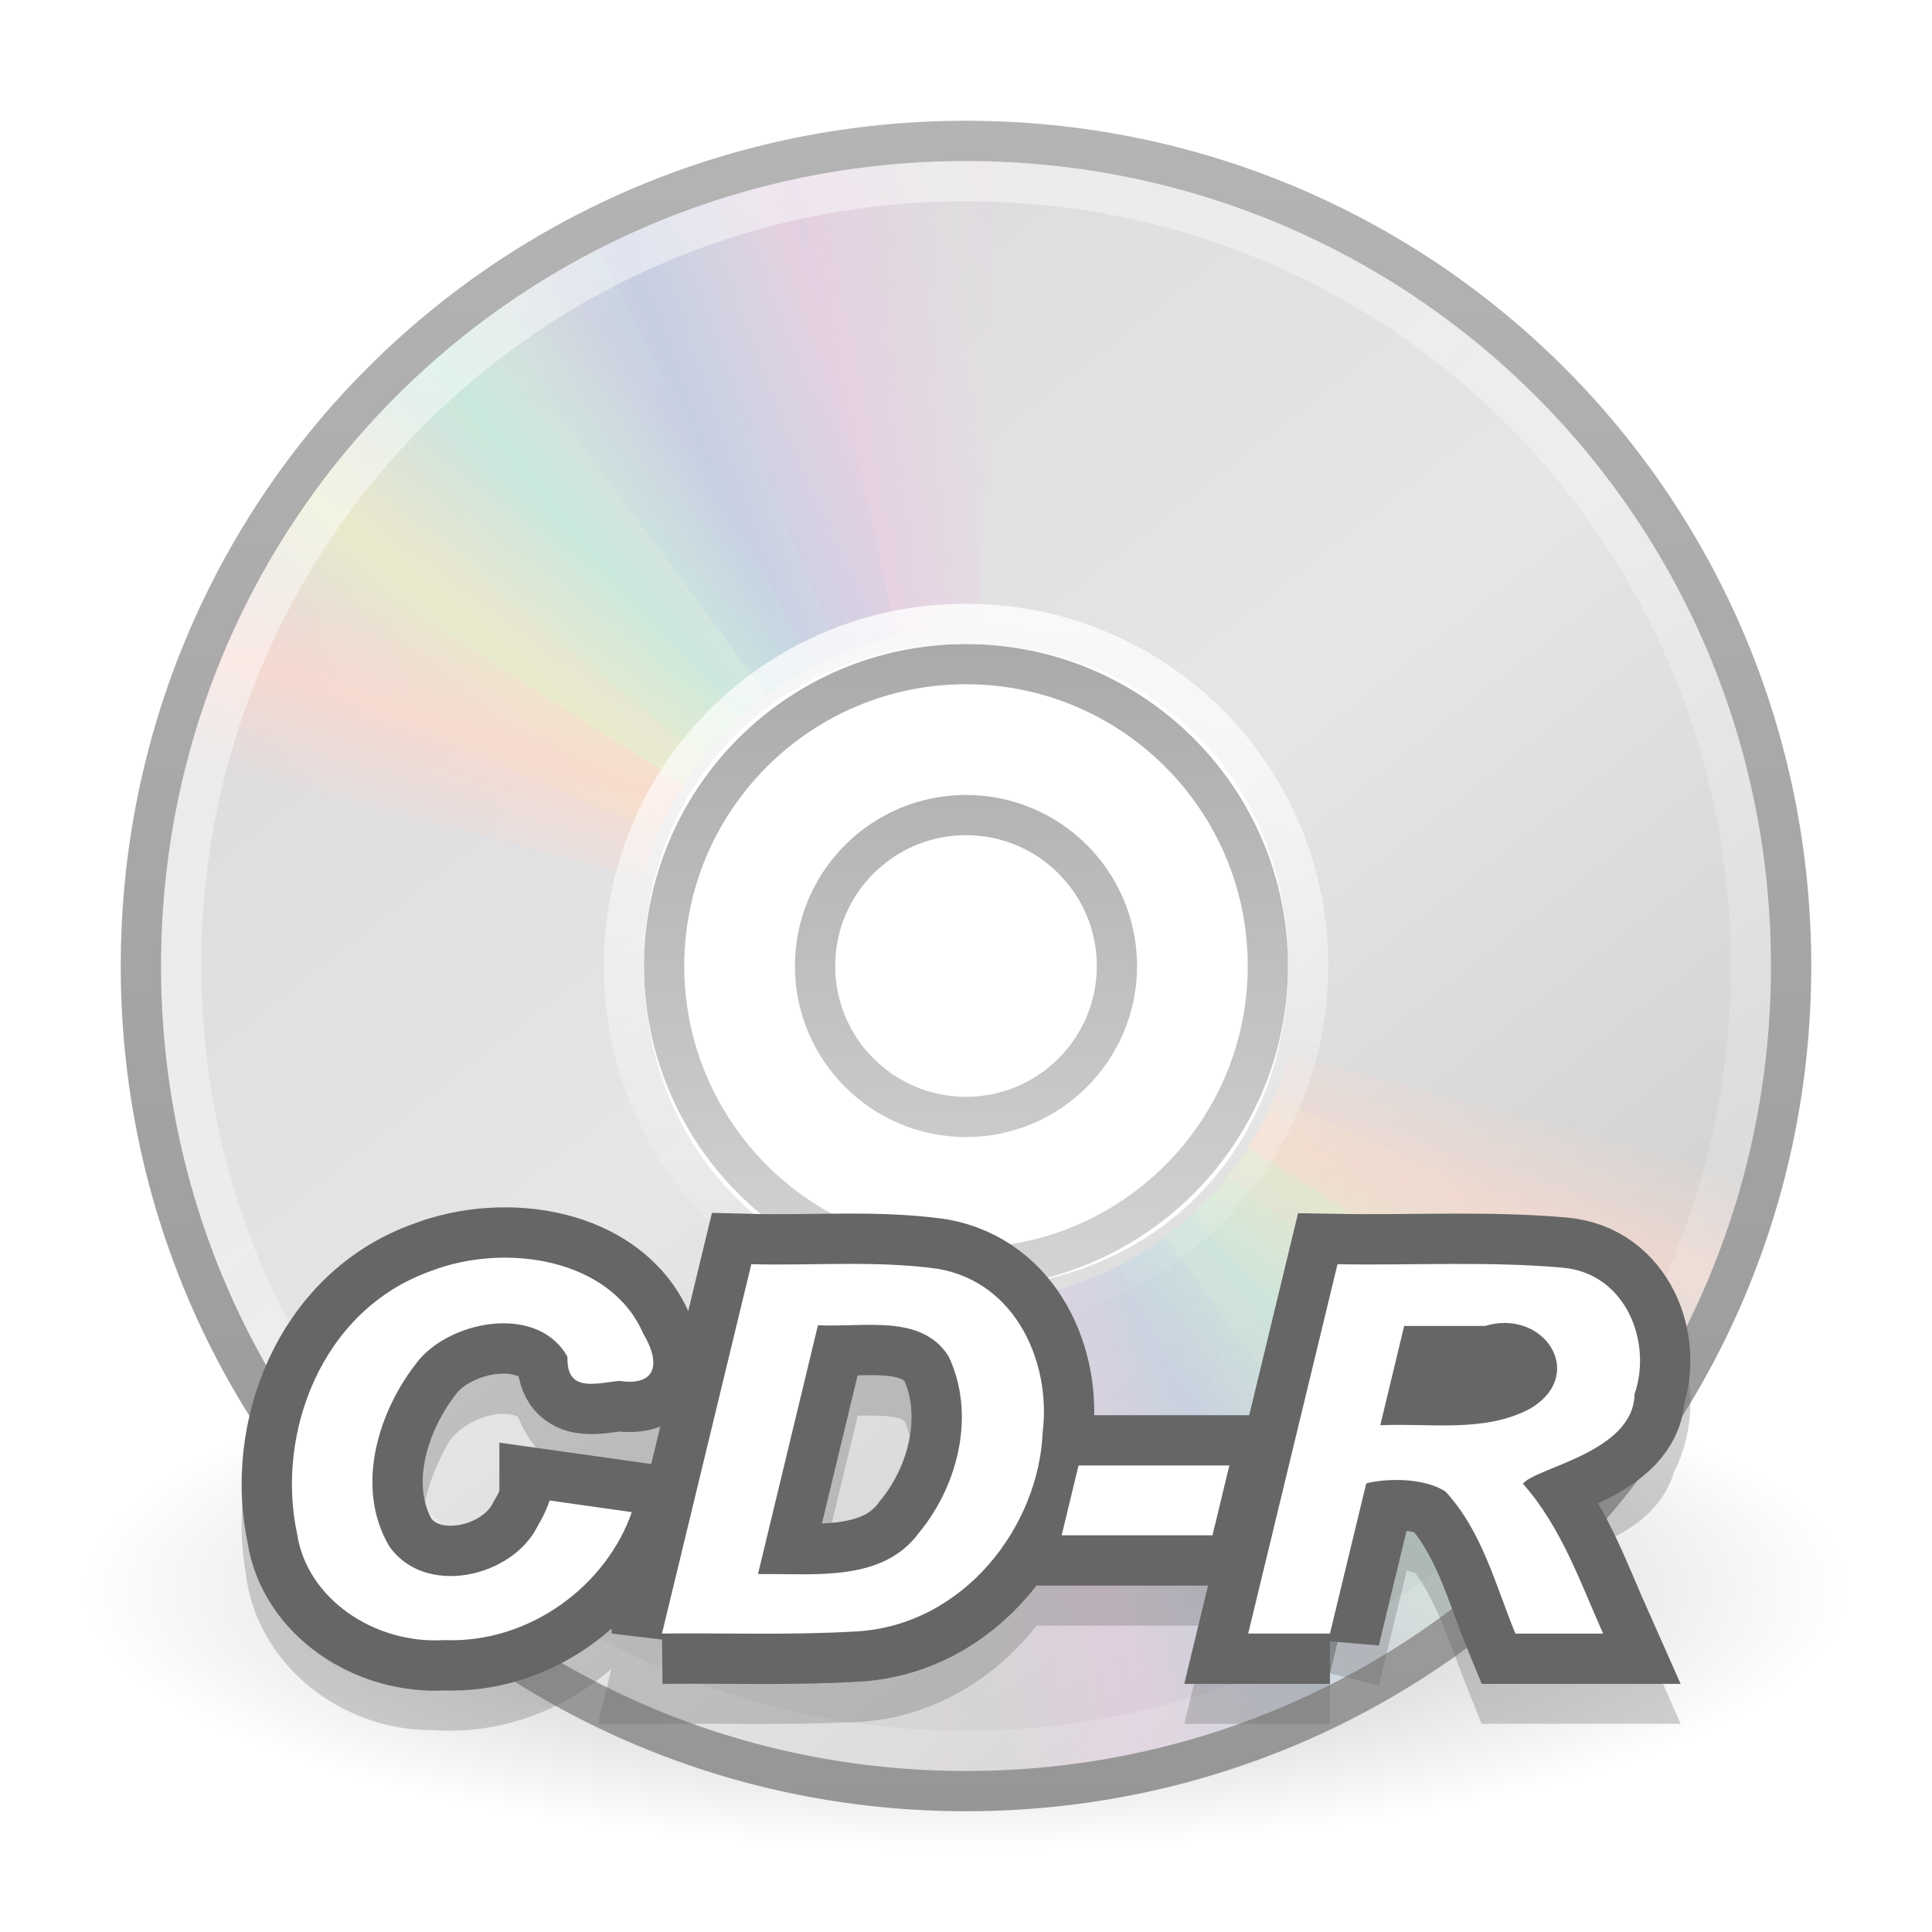 <?xml version="1.0" encoding="UTF-8" standalone="no"?>
<!-- Created with Inkscape (http://www.inkscape.org/) -->

<svg
   xmlns:svg="http://www.w3.org/2000/svg"
   xmlns="http://www.w3.org/2000/svg"
   xmlns:xlink="http://www.w3.org/1999/xlink"
   version="1.0"
   width="48"
   height="48"
   id="svg3795">
  <defs
     id="defs3797">
    <linearGradient
       id="linearGradient23419">
      <stop
         id="stop23421"
         style="stop-color:#000000;stop-opacity:1"
         offset="0" />
      <stop
         id="stop23423"
         style="stop-color:#000000;stop-opacity:0"
         offset="1" />
    </linearGradient>
    <radialGradient
       cx="23.335"
       cy="41.636"
       r="22.627"
       fx="23.335"
       fy="41.636"
       id="radialGradient2464"
       xlink:href="#linearGradient23419"
       gradientUnits="userSpaceOnUse"
       gradientTransform="matrix(0.972,0,0,0.287,1.312,27.541)" />
    <linearGradient
       x1="12.274"
       y1="32.416"
       x2="35.391"
       y2="14.203"
       id="linearGradient3263"
       gradientUnits="userSpaceOnUse">
      <stop
         id="stop3265"
         style="stop-color:#dedbde;stop-opacity:1"
         offset="0" />
      <stop
         id="stop3267"
         style="stop-color:#e6e6e6;stop-opacity:1"
         offset="0.5" />
      <stop
         id="stop3269"
         style="stop-color:#d2d2d2;stop-opacity:1"
         offset="1" />
    </linearGradient>
    <linearGradient
       x1="12.274"
       y1="32.416"
       x2="35.391"
       y2="14.203"
       id="linearGradient3258"
       xlink:href="#linearGradient3263"
       gradientUnits="userSpaceOnUse"
       gradientTransform="matrix(0,1.171,-1.171,0,51.06,-4.115)" />
    <linearGradient
       id="linearGradient3428">
      <stop
         id="stop3430"
         style="stop-color:#aaaaaa;stop-opacity:1"
         offset="0" />
      <stop
         id="stop3432"
         style="stop-color:#d4d4d4;stop-opacity:1"
         offset="1" />
    </linearGradient>
    <linearGradient
       x1="21.448"
       y1="15.5"
       x2="21.448"
       y2="32.509"
       id="linearGradient3434"
       xlink:href="#linearGradient3428"
       gradientUnits="userSpaceOnUse"
       gradientTransform="matrix(0.938,0,0,0.938,1.5,1.5)" />
    <linearGradient
       x1="10.609"
       y1="17.886"
       x2="9.73"
       y2="20.613"
       id="linearGradient3717"
       xlink:href="#linearGradient3519"
       gradientUnits="userSpaceOnUse"
       spreadMethod="reflect" />
    <linearGradient
       x1="12.372"
       y1="16.188"
       x2="14.609"
       y2="13.462"
       id="linearGradient3715"
       xlink:href="#linearGradient3511"
       gradientUnits="userSpaceOnUse"
       spreadMethod="reflect" />
    <linearGradient
       x1="14.085"
       y1="13.046"
       x2="16.994"
       y2="10.732"
       id="linearGradient3713"
       xlink:href="#linearGradient3503"
       gradientUnits="userSpaceOnUse"
       spreadMethod="reflect" />
    <linearGradient
       x1="17.495"
       y1="11.2"
       x2="21.047"
       y2="9.796"
       id="linearGradient3711"
       xlink:href="#linearGradient3495"
       gradientUnits="userSpaceOnUse"
       spreadMethod="reflect" />
    <linearGradient
       x1="20.58"
       y1="10.775"
       x2="24.274"
       y2="9.862"
       id="linearGradient3709"
       xlink:href="#linearGradient3487"
       gradientUnits="userSpaceOnUse"
       spreadMethod="reflect" />
    <linearGradient
       id="linearGradient3519">
      <stop
         id="stop3521"
         style="stop-color:#fcd9cd;stop-opacity:1"
         offset="0" />
      <stop
         id="stop3523"
         style="stop-color:#fcd9cd;stop-opacity:0"
         offset="1" />
    </linearGradient>
    <linearGradient
       x1="10.609"
       y1="17.886"
       x2="9.73"
       y2="20.613"
       id="linearGradient3750"
       xlink:href="#linearGradient3519"
       gradientUnits="userSpaceOnUse"
       spreadMethod="reflect" />
    <linearGradient
       id="linearGradient3511">
      <stop
         id="stop3513"
         style="stop-color:#ebeec7;stop-opacity:1"
         offset="0" />
      <stop
         id="stop3515"
         style="stop-color:#ebeec7;stop-opacity:0"
         offset="1" />
    </linearGradient>
    <linearGradient
       x1="12.372"
       y1="16.188"
       x2="14.609"
       y2="13.462"
       id="linearGradient3748"
       xlink:href="#linearGradient3511"
       gradientUnits="userSpaceOnUse"
       spreadMethod="reflect" />
    <linearGradient
       id="linearGradient3503">
      <stop
         id="stop3505"
         style="stop-color:#c4ebdd;stop-opacity:1"
         offset="0" />
      <stop
         id="stop3507"
         style="stop-color:#c4ebdd;stop-opacity:0"
         offset="1" />
    </linearGradient>
    <linearGradient
       x1="14.085"
       y1="13.046"
       x2="16.994"
       y2="10.732"
       id="linearGradient3746"
       xlink:href="#linearGradient3503"
       gradientUnits="userSpaceOnUse"
       spreadMethod="reflect" />
    <linearGradient
       id="linearGradient3495">
      <stop
         id="stop3497"
         style="stop-color:#c1cbe4;stop-opacity:1"
         offset="0" />
      <stop
         id="stop3499"
         style="stop-color:#c1cbe4;stop-opacity:0"
         offset="1" />
    </linearGradient>
    <linearGradient
       x1="17.495"
       y1="11.2"
       x2="21.047"
       y2="9.796"
       id="linearGradient3744"
       xlink:href="#linearGradient3495"
       gradientUnits="userSpaceOnUse"
       spreadMethod="reflect" />
    <linearGradient
       id="linearGradient3487">
      <stop
         id="stop3489"
         style="stop-color:#e6cde2;stop-opacity:1"
         offset="0" />
      <stop
         id="stop3491"
         style="stop-color:#e6cde2;stop-opacity:0"
         offset="1" />
    </linearGradient>
    <linearGradient
       x1="20.58"
       y1="10.775"
       x2="24.274"
       y2="9.862"
       id="linearGradient3742"
       xlink:href="#linearGradient3487"
       gradientUnits="userSpaceOnUse"
       spreadMethod="reflect" />
    <linearGradient
       x1="10.502"
       y1="3.61"
       x2="48.799"
       y2="54.698"
       id="linearGradient3766"
       xlink:href="#linearGradient6036"
       gradientUnits="userSpaceOnUse"
       gradientTransform="matrix(0.985,0,0,0.985,0.019,-0.624)" />
    <linearGradient
       id="linearGradient3772">
      <stop
         id="stop3774"
         style="stop-color:#b4b4b4;stop-opacity:1"
         offset="0" />
      <stop
         id="stop3776"
         style="stop-color:#969696;stop-opacity:1"
         offset="1" />
    </linearGradient>
    <linearGradient
       x1="20.019"
       y1="3"
       x2="20.019"
       y2="45.176"
       id="linearGradient3778"
       xlink:href="#linearGradient3772"
       gradientUnits="userSpaceOnUse" />
    <linearGradient
       id="linearGradient6036">
      <stop
         id="stop6038"
         style="stop-color:#ffffff;stop-opacity:1"
         offset="0" />
      <stop
         id="stop6040"
         style="stop-color:#ffffff;stop-opacity:0"
         offset="1" />
    </linearGradient>
    <linearGradient
       x1="18.776"
       y1="4.038"
       x2="18.203"
       y2="45.962"
       id="linearGradient3294"
       xlink:href="#linearGradient6036"
       gradientUnits="userSpaceOnUse"
       gradientTransform="matrix(0.429,0,0,0.429,13.547,13.266)" />
  </defs>
  <g
     id="layer1">
    <path
       d="m 46,39.5 c 0.001,3.59 -9.849,6.5 -22,6.5 -12.151,0 -22.001,-2.91 -22,-6.5 C 1.999,35.91 11.849,33 24,33 c 12.151,0 22.001,2.91 22,6.5 z"
       id="path23417"
       style="opacity:0.3;fill:url(#radialGradient2464);fill-opacity:1;fill-rule:evenodd;stroke:none;stroke-width:2;marker:none;visibility:visible;display:inline;overflow:visible" />
    <path
       d="M 44.5,24 C 44.5,12.637 35.363,3.5 24,3.5 12.637,3.5 3.5,12.637 3.5,24 c -2e-6,11.363 9.137,20.5 20.5,20.5 11.363,-2e-6 20.5,-9.137 20.5,-20.5 z M 32,24 c 0,4.623 -3.377,8 -8,8 -4.623,0 -8,-3.377 -8,-8 0,-4.623 3.377,-8 8,-8 4.623,0 8,3.377 8,8 z"
       id="path2781"
       style="fill:url(#linearGradient3258);fill-rule:nonzero;stroke:none" />
    <path
       d="m 24,16 c -4.416,0 -8,3.584 -8,8 0,4.416 3.584,8 8,8 4.416,0 8,-3.584 8,-8 0,-4.416 -3.584,-8 -8,-8 z m 0,4 c 2.208,0 4,1.792 4,4 0,2.208 -1.792,4 -4,4 -2.208,0 -4,-1.792 -4,-4 0,-2.208 1.792,-4 4,-4 z"
       id="path2474"
       style="opacity:0.5;fill:#ffffff;fill-opacity:1;fill-rule:nonzero;stroke:none;stroke-width:1;marker:none;visibility:visible;display:inline;overflow:visible;enable-background:accumulate" />
    <path
       d="m 24,16.5 c -4.14,0 -7.5,3.36 -7.5,7.5 0,4.14 3.36,7.5 7.5,7.5 4.14,0 7.5,-3.36 7.5,-7.5 0,-4.14 -3.36,-7.5 -7.5,-7.5 z m 0,3.75 c 2.07,0 3.75,1.68 3.75,3.75 0,2.07 -1.68,3.75 -3.75,3.75 -2.07,0 -3.75,-1.68 -3.75,-3.75 0,-2.07 1.68,-3.75 3.75,-3.75 z"
       id="path3418"
       style="fill:none;stroke:url(#linearGradient3434);stroke-width:1;stroke-linecap:butt;stroke-linejoin:round;stroke-miterlimit:4;stroke-opacity:1;stroke-dasharray:none;stroke-dashoffset:0;marker:none;visibility:visible;display:inline;overflow:visible;enable-background:accumulate" />
    <g
       id="g3527">
      <path
         d="m 24,3.5 c -2.976,0 -5.797,0.621 -8.344,1.75 L 20.625,16.344 C 21.66,15.885 22.795,15.625 24,15.625 c 0.032,0 0.062,-3.6e-4 0.094,0 l 0,-12.125 c -0.031,-1.386e-4 -0.062,0 -0.094,0 z"
         transform="matrix(1,0.028,-0.028,1,0.692,-0.671)"
         id="path3296"
         style="opacity:0.8;fill:url(#linearGradient3709);fill-opacity:1;fill-rule:nonzero;stroke:none" />
      <path
         d="m 19.597,3.998 c -2.907,0.638 -5.53,1.849 -7.775,3.497 l 7.23,9.772 c 0.913,-0.67 1.966,-1.167 3.143,-1.425 0.031,-0.007 0.06,-0.014 0.092,-0.02 L 19.689,3.977 c -0.031,0.007 -0.061,0.013 -0.092,0.02 z"
         id="path3308"
         style="opacity:0.8;fill:url(#linearGradient3711);fill-opacity:1;fill-rule:nonzero;stroke:none" />
      <path
         d="M 14.558,5.845 C 11.916,7.213 9.695,9.062 7.953,11.235 l 9.513,7.567 c 0.709,-0.883 1.597,-1.636 2.667,-2.19 0.028,-0.015 0.055,-0.029 0.083,-0.043 L 14.641,5.802 c -0.028,0.014 -0.055,0.029 -0.083,0.043 z"
         id="path3310"
         style="opacity:0.8;fill:url(#linearGradient3713);fill-opacity:1;fill-rule:nonzero;stroke:none" />
      <path
         d="M 10.169,8.933 C 7.97,10.939 6.304,13.299 5.184,15.85 L 16.331,20.697 c 0.456,-1.037 1.119,-1.994 2.009,-2.806 0.024,-0.022 0.045,-0.042 0.069,-0.063 L 10.238,8.87 c -0.023,0.021 -0.046,0.042 -0.069,0.063 z"
         id="path3312"
         style="opacity:0.8;fill:url(#linearGradient3715);fill-opacity:1;fill-rule:nonzero;stroke:none" />
      <path
         d="m 6.781,12.969 c -0.017,0.026 -0.046,0.067 -0.062,0.094 -1.148,1.793 -1.962,3.681 -2.5,5.625 l 11.75,3.125 c 0.216,-0.763 0.518,-1.515 0.969,-2.219 0.017,-0.027 0.045,-0.067 0.062,-0.094 L 6.781,12.969 z"
         id="path3314"
         style="opacity:0.8;fill:url(#linearGradient3717);fill-opacity:1;fill-rule:nonzero;stroke:none" />
    </g>
    <g
       transform="matrix(-1,0,0,-1,48,48)"
       id="g3642"
       style="opacity:0.8">
      <path
         d="m 24,3.5 c -2.976,0 -5.797,0.621 -8.344,1.75 L 20.625,16.344 C 21.66,15.885 22.795,15.625 24,15.625 c 0.032,0 0.062,-3.6e-4 0.094,0 l 0,-12.125 c -0.031,-1.386e-4 -0.062,0 -0.094,0 z"
         transform="matrix(1,0.028,-0.028,1,0.692,-0.671)"
         id="path3644"
         style="opacity:0.8;fill:url(#linearGradient3742);fill-opacity:1;fill-rule:nonzero;stroke:none" />
      <path
         d="m 19.597,3.998 c -2.907,0.638 -5.53,1.849 -7.775,3.497 l 7.23,9.772 c 0.913,-0.67 1.966,-1.167 3.143,-1.425 0.031,-0.007 0.06,-0.014 0.092,-0.02 L 19.689,3.977 c -0.031,0.007 -0.061,0.013 -0.092,0.02 z"
         id="path3646"
         style="opacity:0.8;fill:url(#linearGradient3744);fill-opacity:1;fill-rule:nonzero;stroke:none" />
      <path
         d="M 14.558,5.845 C 11.916,7.213 9.695,9.062 7.953,11.235 l 9.513,7.567 c 0.709,-0.883 1.597,-1.636 2.667,-2.19 0.028,-0.015 0.055,-0.029 0.083,-0.043 L 14.641,5.802 c -0.028,0.014 -0.055,0.029 -0.083,0.043 z"
         id="path3648"
         style="opacity:0.8;fill:url(#linearGradient3746);fill-opacity:1;fill-rule:nonzero;stroke:none" />
      <path
         d="M 10.169,8.933 C 7.97,10.939 6.304,13.299 5.184,15.85 L 16.331,20.697 c 0.456,-1.037 1.119,-1.994 2.009,-2.806 0.024,-0.022 0.045,-0.042 0.069,-0.063 L 10.238,8.87 c -0.023,0.021 -0.046,0.042 -0.069,0.063 z"
         id="path3650"
         style="opacity:0.8;fill:url(#linearGradient3748);fill-opacity:1;fill-rule:nonzero;stroke:none" />
      <path
         d="m 6.781,12.969 c -0.017,0.026 -0.046,0.067 -0.062,0.094 -1.148,1.793 -1.962,3.681 -2.5,5.625 l 11.75,3.125 c 0.216,-0.763 0.518,-1.515 0.969,-2.219 0.017,-0.027 0.045,-0.067 0.062,-0.094 L 6.781,12.969 z"
         id="path3652"
         style="opacity:0.8;fill:url(#linearGradient3750);fill-opacity:1;fill-rule:nonzero;stroke:none" />
    </g>
    <path
       d="m 24,4.5 c -10.809,0 -19.5,8.691 -19.5,19.5 0,10.809 8.691,19.5 19.5,19.5 C 34.809,43.5 43.5,34.809 43.5,24 43.5,13.191 34.809,4.5 24,4.5 l 0,0 0,0 z"
       id="path2787"
       style="opacity:0.5;fill:none;stroke:url(#linearGradient3766);stroke-width:1;stroke-miterlimit:4;stroke-opacity:1" />
    <path
       d="M 24,3.5 C 12.637,3.5 3.5,12.637 3.5,24 3.5,35.363 12.637,44.5 24,44.5 35.363,44.5 44.5,35.363 44.5,24 44.5,12.637 35.363,3.5 24,3.5 z"
       id="path3287"
       style="fill:none;stroke:url(#linearGradient3778);stroke-width:1;stroke-miterlimit:4;stroke-opacity:1" />
    <path
       d="m 24,15.5 c -4.711,0 -8.5,3.789 -8.5,8.5 0,4.711 3.789,8.5 8.5,8.5 4.711,0 8.5,-3.789 8.5,-8.5 0,-4.711 -3.789,-8.5 -8.5,-8.5 l 0,0 0,0 z"
       id="path3281"
       style="opacity:0.8;fill:none;stroke:url(#linearGradient3294);stroke-width:1;stroke-miterlimit:4;stroke-opacity:1" />
  </g>
  <path
     d="m 13.658,38.277 c 0.68,0.096 1.36,0.192 2.04,0.287 -0.651,1.909 -2.705,3.346 -4.878,3.171 -1.743,0.045 -3.314,-1.216 -3.478,-2.832 -0.449,-2.483 0.767,-5.508 3.524,-6.377 1.83,-0.636 4.334,-0.207 5.117,1.608 0.457,0.739 0.323,1.317 -0.65,1.176 -0.886,0.265 -1.163,-0.097 -1.403,-0.86 -1.132,-1.17 -3.311,-0.393 -3.955,0.921 -0.706,1.297 -1.193,3.155 -0.035,4.326 1.304,1.134 3.356,0.023 3.718,-1.422 l 0,1e-6 z m 2.79,3.3 c 0.74,-3.054 1.48,-6.108 2.22,-9.162 1.638,0.051 3.31,-0.139 4.917,0.182 2.019,0.549 2.6,2.774 2.264,4.511 -0.298,2.228 -2.241,4.389 -4.78,4.435 -1.54,0.065 -3.081,0.022 -4.621,0.034 z m 2.386,-1.475 c 1.395,-0.021 3.094,0.217 4.006,-1.033 0.996,-1.21 1.405,-2.977 0.728,-4.373 -0.674,-1.065 -2.125,-0.703 -3.243,-0.769 -0.497,2.058 -0.993,4.117 -1.49,6.175 z m 7.964,-2.694 c 1.249,0 2.498,0 3.747,0 -0.14,0.577 -0.28,1.154 -0.419,1.731 -1.249,0 -2.498,0 -3.747,0 0.14,-0.577 0.28,-1.154 0.419,-1.731 z m 6.247,4.169 c -0.677,0 -1.355,0 -2.032,0 0.74,-3.054 1.48,-6.108 2.22,-9.162 1.864,0.033 3.74,-0.079 5.594,0.085 1.799,0.171 2.35,2.295 1.591,3.617 -0.224,1.175 -2.448,1.323 -2.577,1.742 0.951,1.08 1.425,2.442 1.992,3.718 -0.727,0 -1.453,0 -2.18,0 -0.469,-1.163 -0.818,-2.42 -1.628,-3.423 -0.458,-0.419 -1.66,-0.537 -2.097,-0.228 -0.295,1.217 -0.589,2.434 -0.884,3.651 z m 1.251,-5.169 c 1.244,-0.055 2.6,0.193 3.729,-0.414 1.429,-0.851 0.328,-2.494 -1.138,-2.048 -0.666,0 -1.332,0 -1.998,-10e-7 -0.198,0.821 -0.395,1.642 -0.593,2.462 z"
     id="text3476"
     style="font-size:13.298px;font-style:italic;font-variant:normal;font-weight:bold;font-stretch:normal;opacity:0.3;fill:#000000;fill-opacity:1;stroke:#666666;stroke-width:2.5;stroke-linecap:butt;stroke-linejoin:miter;stroke-miterlimit:4;stroke-opacity:1;stroke-dasharray:none;font-family:Arial;-inkscape-font-specification:Arial Bold Italic" />
  <path
     d="m 13.657,37.28 c 0.68,0.096 1.36,0.192 2.04,0.288 -0.635,1.835 -2.552,3.265 -4.655,3.18 -1.726,0.108 -3.414,-1.017 -3.66,-2.638 -0.534,-2.483 0.592,-5.563 3.321,-6.531 1.855,-0.714 4.468,-0.317 5.278,1.554 0.426,0.707 0.362,1.319 -0.603,1.174 -0.644,0.079 -1.307,0.267 -1.279,-0.595 -0.711,-1.296 -2.836,-0.936 -3.692,0.077 -1.03,1.27 -1.589,3.171 -0.742,4.617 0.876,1.282 3.058,0.791 3.692,-0.49 0.123,-0.202 0.221,-0.416 0.3,-0.635 z m 2.79,3.305 c 0.74,-3.059 1.48,-6.117 2.219,-9.176 1.55,0.039 3.119,-0.099 4.653,0.117 1.954,0.35 2.796,2.37 2.586,4.054 -0.094,2.336 -1.944,4.783 -4.605,4.951 -1.616,0.098 -3.236,0.037 -4.853,0.054 z m 2.386,-1.477 c 1.395,-0.021 3.093,0.217 4.005,-1.035 0.997,-1.212 1.399,-2.98 0.727,-4.379 -0.673,-1.064 -2.125,-0.706 -3.243,-0.77 -0.497,2.061 -0.993,4.123 -1.49,6.184 z m 7.963,-2.698 c 1.249,0 2.498,0 3.747,0 -0.14,0.578 -0.28,1.156 -0.419,1.734 -1.249,0 -2.498,0 -3.747,0 0.14,-0.578 0.28,-1.156 0.419,-1.734 z m 6.246,4.175 c -0.677,0 -1.354,0 -2.031,0 0.74,-3.059 1.48,-6.117 2.219,-9.176 1.864,0.033 3.739,-0.079 5.593,0.086 1.583,0.14 2.231,1.865 1.787,3.139 -0.02,1.454 -2.464,1.827 -2.773,2.228 0.953,1.079 1.423,2.447 1.992,3.724 -0.726,0 -1.453,0 -2.179,0 -0.496,-1.202 -0.823,-2.543 -1.741,-3.532 -0.513,-0.334 -1.44,-0.337 -1.965,-0.199 -0.301,1.244 -0.601,2.488 -0.902,3.731 z m 1.251,-5.176 c 1.244,-0.055 2.6,0.193 3.728,-0.415 1.422,-0.845 0.339,-2.496 -1.126,-2.051 -0.67,0 -1.339,0 -2.009,0 -0.198,0.822 -0.395,1.644 -0.593,2.466 z"
     id="text3482"
     style="font-size:14px;font-style:italic;font-variant:normal;font-weight:bold;font-stretch:normal;fill:#000000;fill-opacity:1;stroke:#666666;stroke-width:2.5;stroke-linecap:butt;stroke-linejoin:miter;stroke-miterlimit:4;stroke-opacity:1;stroke-dasharray:none;font-family:Arial;-inkscape-font-specification:Arial Bold Italic" />
  <path
     d="m 13.657,37.28 c 0.68,0.096 1.36,0.192 2.04,0.288 -0.635,1.835 -2.552,3.265 -4.655,3.18 -1.726,0.108 -3.414,-1.017 -3.66,-2.638 -0.534,-2.483 0.592,-5.563 3.321,-6.531 1.855,-0.714 4.468,-0.317 5.278,1.554 0.426,0.707 0.362,1.319 -0.603,1.174 -0.644,0.079 -1.307,0.267 -1.279,-0.595 -0.711,-1.296 -2.836,-0.936 -3.692,0.077 -1.03,1.27 -1.589,3.171 -0.742,4.617 0.876,1.282 3.058,0.791 3.692,-0.49 0.123,-0.202 0.221,-0.416 0.3,-0.635 z m 2.79,3.305 c 0.74,-3.059 1.48,-6.117 2.219,-9.176 1.55,0.039 3.119,-0.099 4.653,0.117 1.954,0.35 2.796,2.37 2.586,4.054 -0.094,2.336 -1.944,4.783 -4.605,4.951 -1.616,0.098 -3.236,0.037 -4.853,0.054 z m 2.386,-1.477 c 1.395,-0.021 3.093,0.217 4.005,-1.035 0.997,-1.212 1.399,-2.98 0.727,-4.379 -0.673,-1.064 -2.125,-0.706 -3.243,-0.77 -0.497,2.061 -0.993,4.123 -1.49,6.184 z m 7.963,-2.698 c 1.249,0 2.498,0 3.747,0 -0.14,0.578 -0.28,1.156 -0.419,1.734 -1.249,0 -2.498,0 -3.747,0 0.14,-0.578 0.28,-1.156 0.419,-1.734 z m 6.246,4.175 c -0.677,0 -1.354,0 -2.031,0 0.74,-3.059 1.48,-6.117 2.219,-9.176 1.864,0.033 3.739,-0.079 5.593,0.086 1.583,0.14 2.231,1.865 1.787,3.139 -0.02,1.454 -2.464,1.827 -2.773,2.228 0.953,1.079 1.423,2.447 1.992,3.724 -0.726,0 -1.453,0 -2.179,0 -0.496,-1.202 -0.823,-2.543 -1.741,-3.532 -0.513,-0.334 -1.44,-0.337 -1.965,-0.199 -0.301,1.244 -0.601,2.488 -0.902,3.731 z m 1.251,-5.176 c 1.244,-0.055 2.6,0.193 3.728,-0.415 1.422,-0.845 0.339,-2.496 -1.126,-2.051 -0.67,0 -1.339,0 -2.009,0 -0.198,0.822 -0.395,1.644 -0.593,2.466 z"
     id="text3486"
     style="font-size:14px;font-style:italic;font-variant:normal;font-weight:bold;font-stretch:normal;fill:#ffffff;fill-opacity:1;stroke:none;font-family:Arial;-inkscape-font-specification:Arial Bold Italic" />
</svg>
